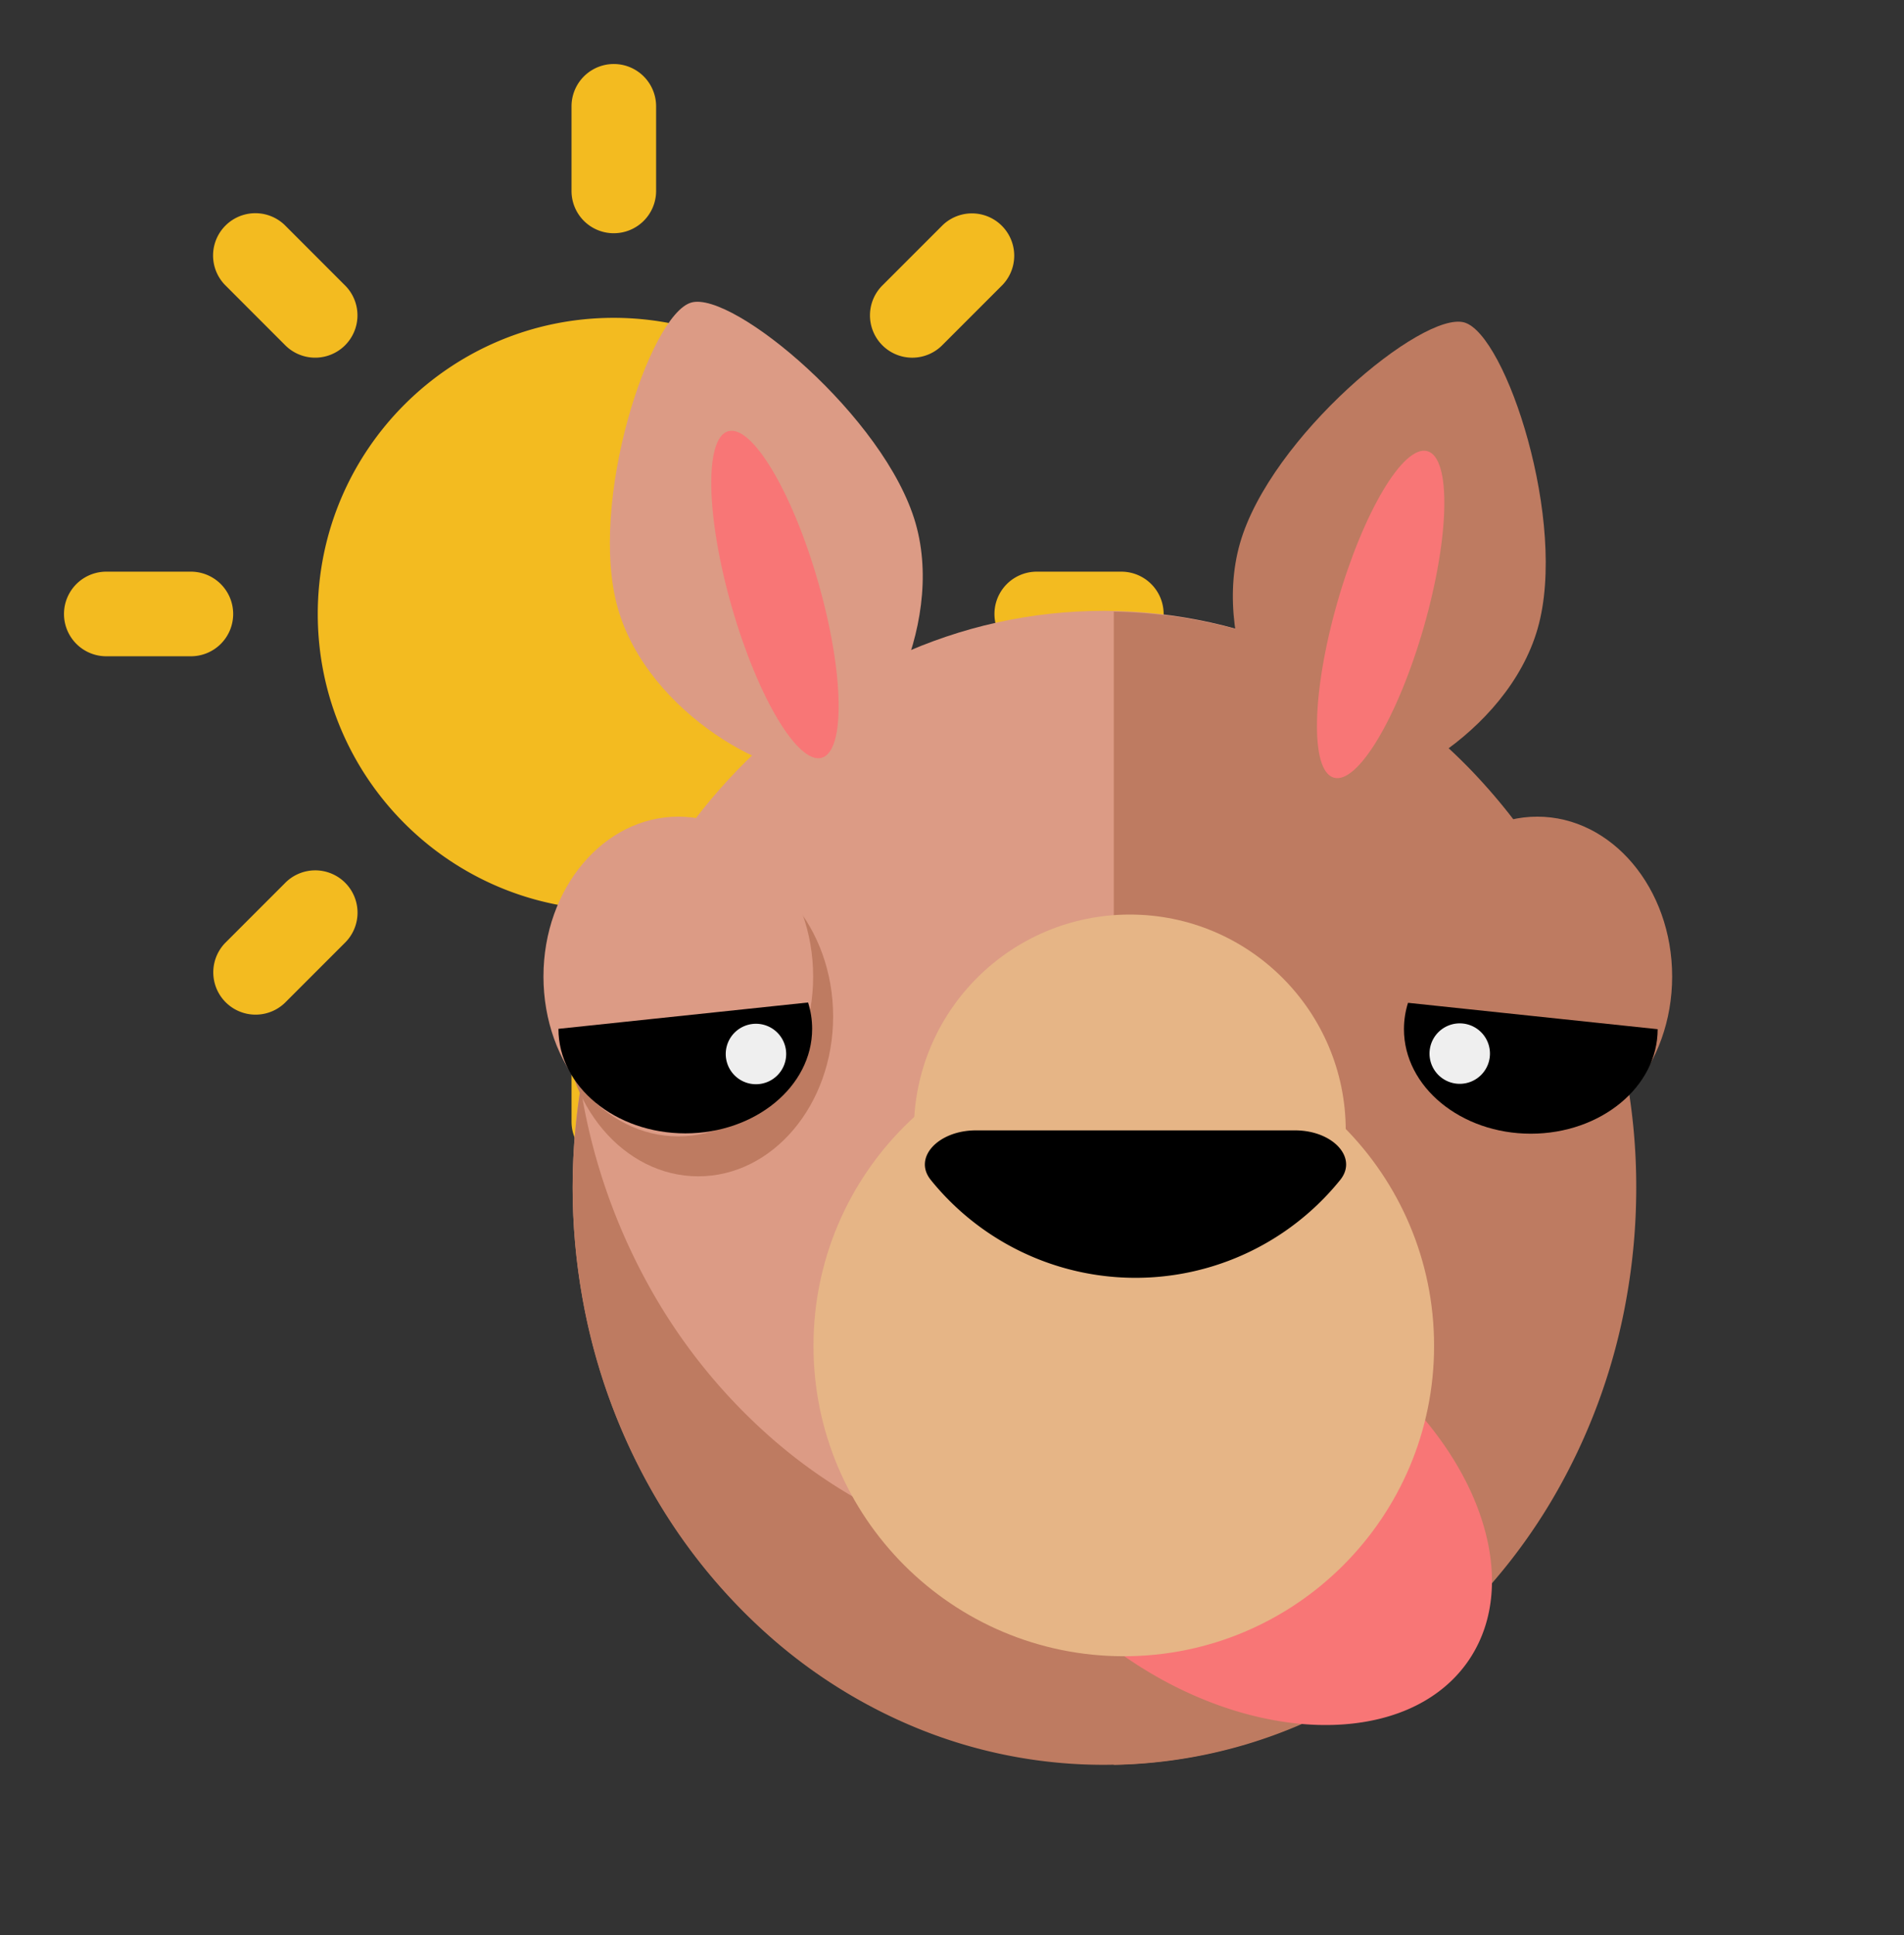 <svg width="178.5" height="181.37" xmlns="http://www.w3.org/2000/svg"><rect width="100%" height="100%" fill="#333333" stroke="none"/><path fill="#f3bb20" fill-rule="evenodd" d="M57.545 29.789c-15.329 0-27.755 12.426-27.755 27.755 0 15.329 12.426 27.755 27.755 27.755 15.329 0 27.755-12.426 27.755-27.755-.019-15.32-12.434-27.736-27.755-27.755Zm0-7.93a3.963 3.963 0 0 0 3.965-3.964v-7.93a3.965 3.965 0 1 0-7.93 0v7.927a3.96 3.96 0 0 0 3.965 3.968Zm0 71.37a3.963 3.963 0 0 0-3.965 3.964v7.93a3.965 3.965 0 1 0 7.93 0v-7.93a3.966 3.966 0 0 0-3.965-3.965Zm30.832-60.916 5.606-5.607a3.965 3.965 0 0 0-5.606-5.606l-5.606 5.606a3.965 3.965 0 1 0 5.606 5.607ZM26.702 82.784l-5.606 5.607a3.965 3.965 0 0 0 5.606 5.606l5.606-5.606a3.965 3.965 0 1 0-5.606-5.607Zm-4.842-25.24a3.966 3.966 0 0 0-3.968-3.965H9.965a3.965 3.965 0 1 0 0 7.93h7.927a3.963 3.963 0 0 0 3.968-3.966Zm83.265-3.965h-7.93a3.965 3.965 0 1 0 0 7.93h7.93a3.965 3.965 0 1 0 0-7.93Zm-78.43-21.267a3.965 3.965 0 1 0 5.606-5.607l-5.606-5.61a3.965 3.965 0 0 0-5.607 5.606Zm61.69 50.465a3.965 3.965 0 1 0-5.607 5.606l5.607 5.606a3.965 3.965 0 1 0 5.606-5.606Z"/><path fill="#dc9b85" d="M103.482 57.25c-27.501 0-49.796 24.197-49.796 54.048.001 3.463.309 6.92.92 10.329 4.442 24.908 24.627 43.72 48.88 43.72 24.253 0 44.434-18.813 48.88-43.72.61-3.41.918-6.866.92-10.329-.01-29.85-22.302-54.049-49.804-54.049"/><path fill="#be7b61" d="M103.482 165.405a46.142 46.142 0 0 1-17.241-3.33 48.813 48.813 0 0 1-14.624-9.19 53.234 53.234 0 0 1-10.907-13.86 56.472 56.472 0 0 1-6.104-17.34 58.837 58.837 0 0 1-.17-19.726c.05.31.105.636.17.998a56.472 56.472 0 0 0 6.104 17.34 53.233 53.233 0 0 0 10.91 13.858 48.813 48.813 0 0 0 14.624 9.19 46.316 46.316 0 0 0 34.482 0 48.815 48.815 0 0 0 14.624-9.19 53.235 53.235 0 0 0 10.911-13.859 56.474 56.474 0 0 0 6.27-18.336 58.864 58.864 0 0 1-.168 19.725 56.475 56.475 0 0 1-6.102 17.34 53.235 53.235 0 0 1-10.91 13.858 48.815 48.815 0 0 1-14.625 9.191 46.144 46.144 0 0 1-17.244 3.33Z"/><path fill="#be7b61" d="M104.419 165.405V57.325a46.174 46.174 0 0 1 19.096 4.488A49.756 49.756 0 0 1 139.08 73.44a54.405 54.405 0 0 1 10.478 17.08 57.721 57.721 0 0 1 3.84 20.845 58.964 58.964 0 0 1-.92 10.328 56.501 56.501 0 0 1-6.003 17.163 53.307 53.307 0 0 1-10.718 13.774 48.94 48.94 0 0 1-14.372 9.235 46.157 46.157 0 0 1-16.966 3.542Z"/><path fill="#f87676" d="M125.769 126.076c-12.09-8.155-26.338-8.166-31.83-.023a12.26 12.26 0 0 0-1.496 3.09c-2.63 8.11 2.782 19.226 13.44 26.415 10.657 7.188 22.99 8.042 29.526 2.565a12.261 12.261 0 0 0 2.304-2.545c5.493-8.141.144-21.35-11.944-29.503"/><path fill="#e6b586" d="M105.355 97.047c-16.067 0-29.091 13.024-29.091 29.091s13.024 29.091 29.09 29.092c16.067 0 29.092-13.024 29.092-29.09-.001-16.067-13.025-29.091-29.091-29.093"/><path fill="#e6b586" d="M105.917 85.716c-11.18.002-20.242 9.066-20.242 20.246.001 11.18 9.065 20.243 20.245 20.243 11.18 0 20.243-9.063 20.244-20.243-.002-11.182-9.066-20.245-20.247-20.246"/><path d="M91.496 105.943c-3.492 0-5.9 2.512-4.266 4.605l.03.04a24.661 24.661 0 0 0 38.385 0l.032-.04c1.63-2.093-.774-4.605-4.267-4.605Z"/><path fill="#dc9b85" d="M64.806 28.356c3.897-1.118 18.18 10.747 21.032 20.69 2.85 9.943-4.049 21.892-8.46 23.157-4.41 1.265-16.593-5.213-19.444-15.156-2.851-9.943 2.974-27.574 6.872-28.691Z"/><path fill="#f87676" d="M76.703 54.558c2.423 8.451 2.574 15.823.337 16.464-2.237.642-6.015-5.69-8.438-14.14-2.424-8.452-2.575-15.823-.338-16.465 2.238-.641 6.016 5.69 8.439 14.141Z"/><path fill="#be7b61" d="M137.282 30.223c3.898 1.118 9.724 18.749 6.872 28.692-2.85 9.943-15.034 16.42-19.445 15.156-4.41-1.265-11.31-13.215-8.459-23.158 2.851-9.942 17.135-21.807 21.032-20.69Z"/><path fill="#f87676" d="M133.486 58.749c-2.423 8.451-6.201 14.782-8.438 14.14-2.237-.64-2.086-8.012.337-16.463s6.202-14.782 8.439-14.14c2.237.64 2.086 8.012-.338 16.463Z"/><path fill="#be7b61" d="M78.105 95.268c0 8.274-5.66 14.982-12.641 14.982-6.982 0-12.642-6.708-12.642-14.982 0-8.275 5.66-14.983 12.642-14.983 6.982 0 12.641 6.708 12.641 14.983Z"/><path fill="#dc9b85" d="M76.233 91.522c0 8.275-5.66 14.983-12.642 14.983-6.982 0-12.641-6.708-12.641-14.983S56.61 76.54 63.59 76.54c6.982 0 12.642 6.707 12.642 14.982Z"/><path d="M64.247 106.224c6.554 0 11.892-4.396 11.892-9.799 0-.837-.129-1.67-.381-2.468l-23.404 2.47c0 5.402 5.338 9.797 11.893 9.797Z"/><path fill="#efefef" d="M73.704 98.732a2.833 2.833 0 1 1-5.665 0 2.833 2.833 0 0 1 5.665 0"/><path fill="#be7b61" d="M156.764 91.522c0 8.275-5.66 14.983-12.642 14.983-6.981 0-12.641-6.708-12.641-14.983s5.66-14.982 12.641-14.982c6.982 0 12.642 6.707 12.642 14.982Z"/><path d="M143.514 106.255c-6.555 0-11.893-4.394-11.893-9.796 0-.839.129-1.672.381-2.471l23.404 2.472c0 5.403-5.337 9.795-11.892 9.795Z"/><path fill="#efefef" d="M134.018 98.694a2.833 2.833 0 1 0 5.665 0 2.833 2.833 0 0 0-5.665 0"/></svg>